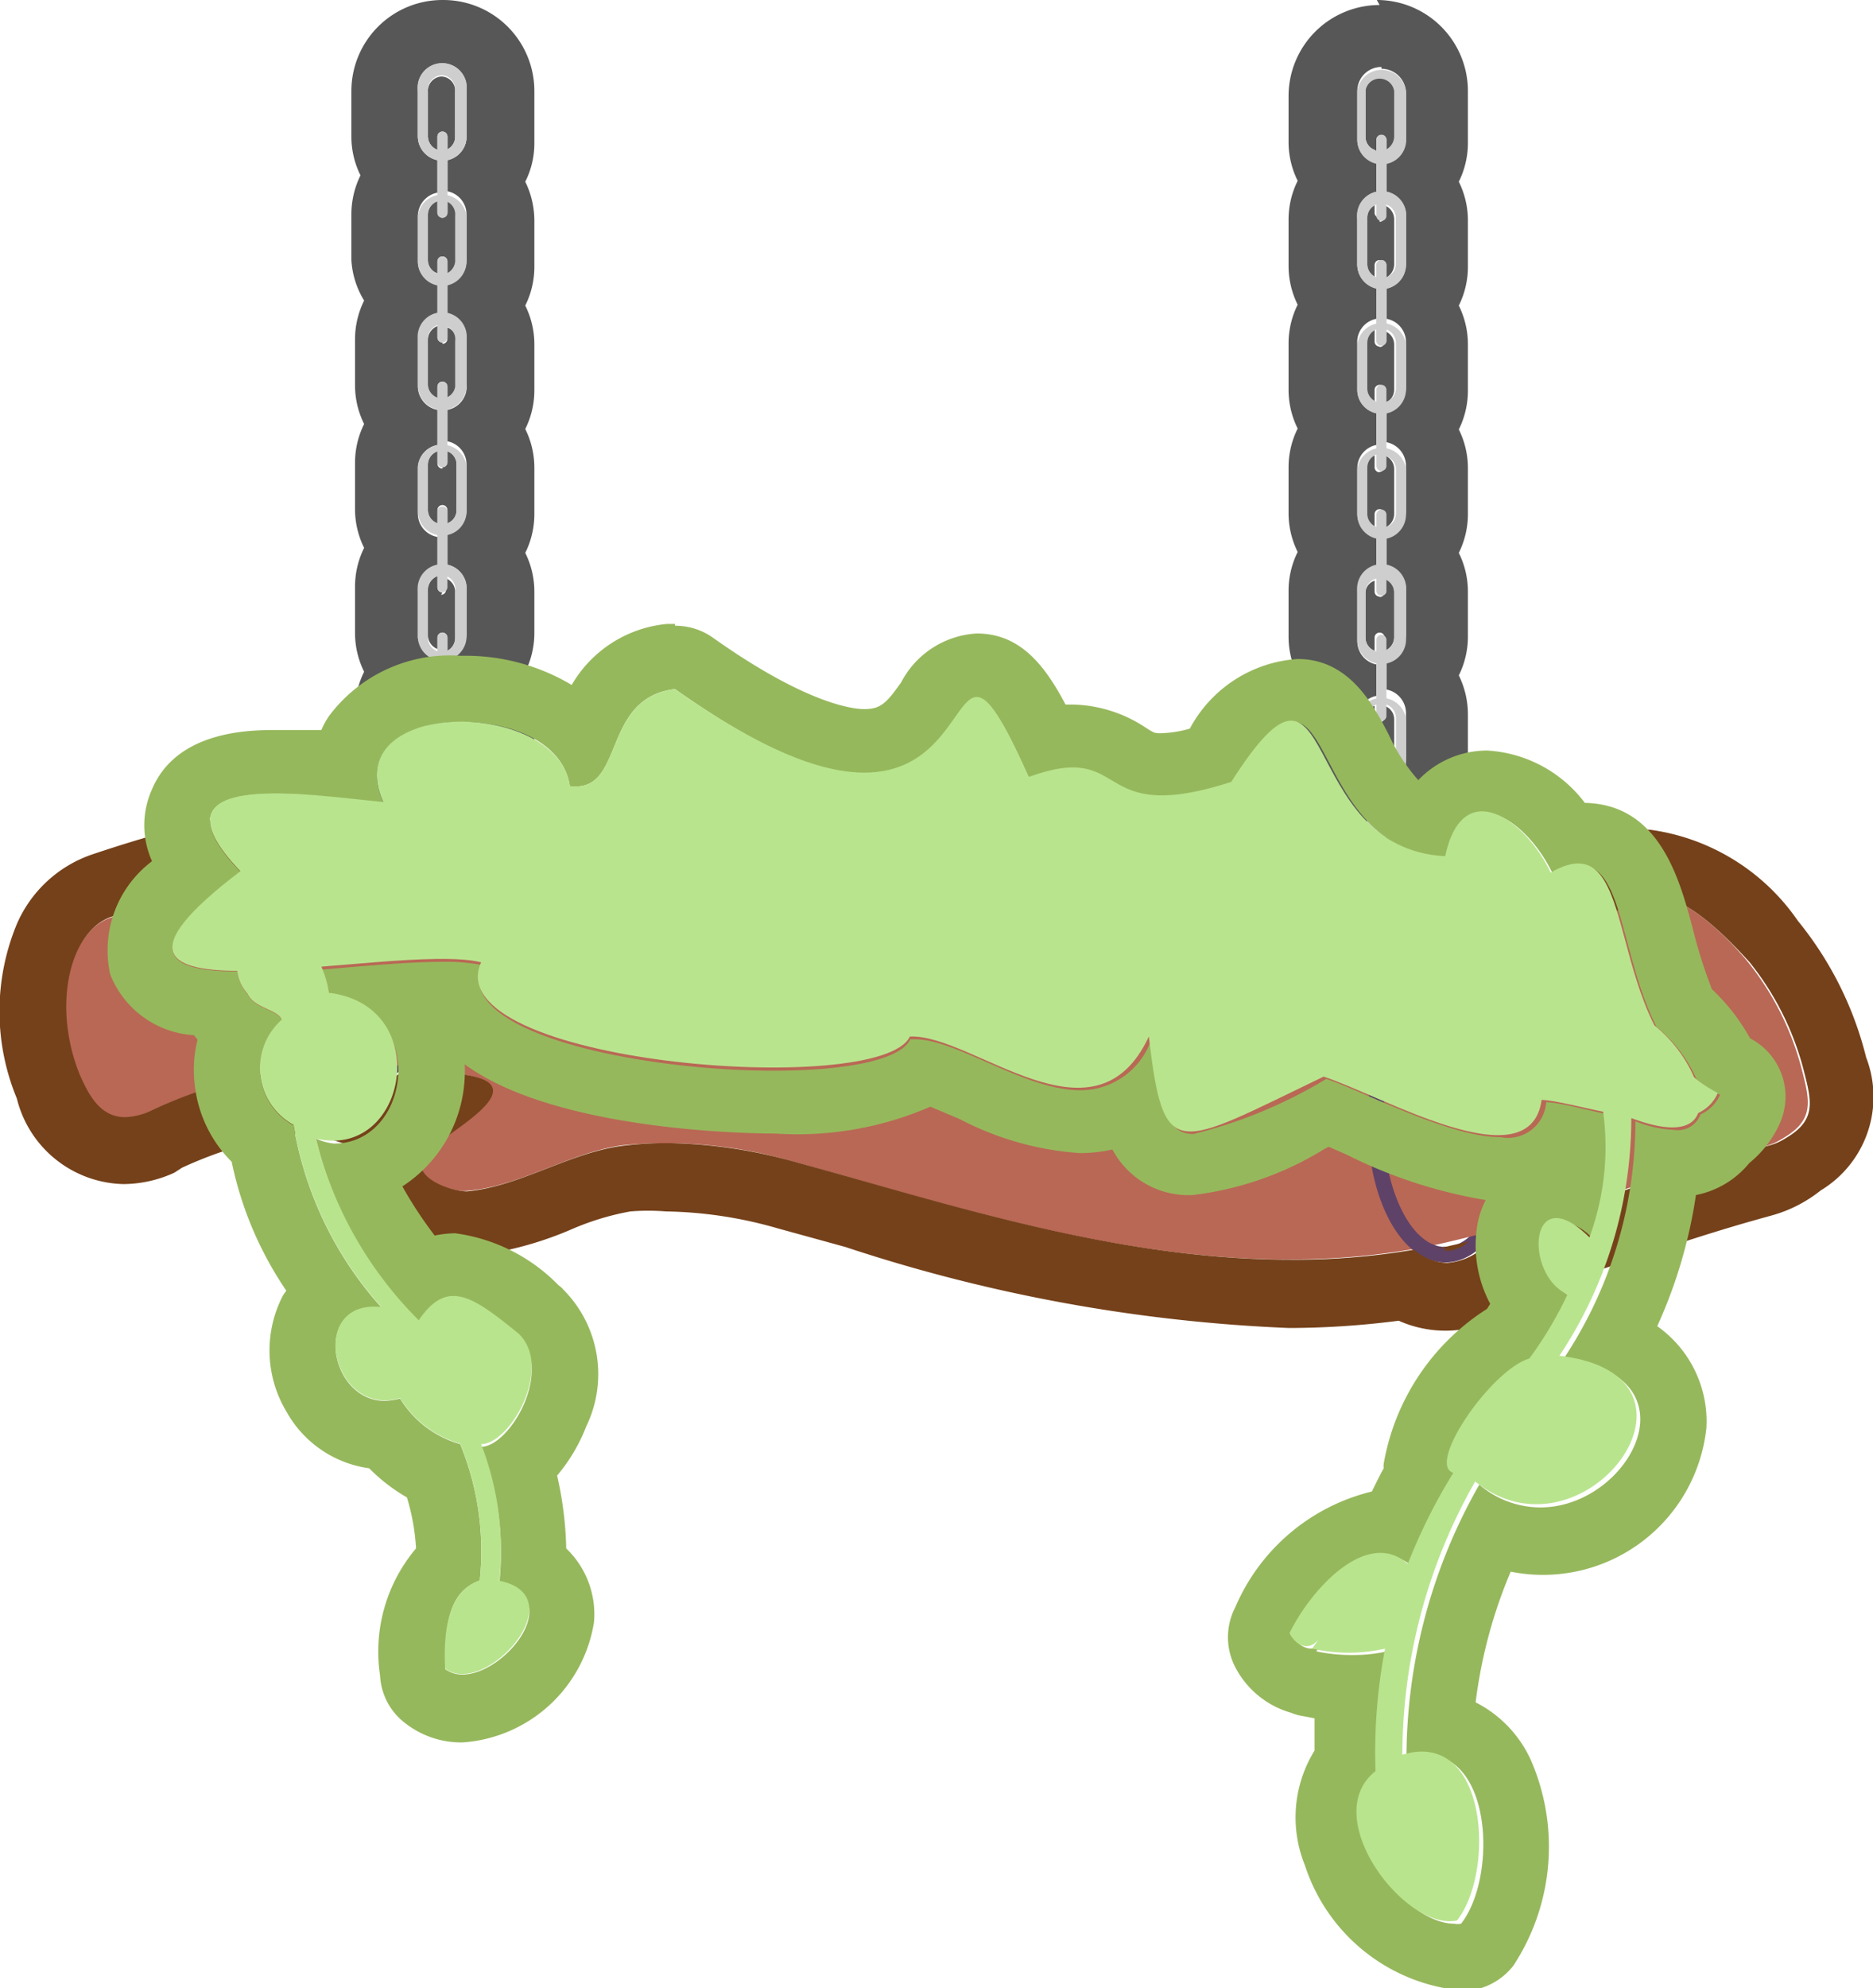 <svg xmlns="http://www.w3.org/2000/svg" width="41.15" height="43.66" viewBox="0 0 41.15 43.66">
  <g id="Layer_2" data-name="Layer 2">
    <g id="Layer_5" data-name="Layer 5">
      <g id="owl_toy_3" data-name="owl_toy 3">
        <g>
          <path d="M8.16,23.75A.16.16,0,0,1,8,23.59a.16.16,0,0,1,.16-.17c.64,0,1.17-1.09,1.17-2.38s-.53-2.39-1.17-2.39A.16.16,0,0,1,8,18.49a.16.16,0,0,1,.16-.17c.85,0,1.51,1.19,1.51,2.72S9,23.75,8.16,23.75Z" fill="#5f4268"/>
          <path d="M31.75,27.72a.17.17,0,1,1,0-.34c.74,0,1.37-1.26,1.37-2.75s-.63-2.75-1.37-2.75a.17.17,0,1,1,0-.34c1,0,1.7,1.36,1.7,3.09S32.71,27.72,31.75,27.72Z" fill="#5f4268"/>
          <path d="M39.61,23.58a6.3,6.3,0,0,0-1.21-2.46c-.46-.56-1.5-1.61-2.31-1.46-.42.08-.78.54-1.13.78a10.91,10.91,0,0,1-1.54.84,14.35,14.35,0,0,1-4.62,1.21,35.71,35.71,0,0,1-8.64-1.2c-2.08-.45-3.47-.91-5.54-1.41s-4.55-1.26-6.75-1a28.28,28.28,0,0,0-5.44,1.27c-.92.31-1.31,1.95-.7,3.46.27.66.63,1.2,1.53.81a11,11,0,0,1,7-.81c1.38.24-.19,1.11-.78,1.58a.52.52,0,0,0-.24.27c-.15.45.71.72,1,.69,1.17-.09,2.23-.82,3.41-1a9.9,9.9,0,0,1,3.79.36c4.2,1.15,9.18,2.89,14.21,1.8a34.46,34.46,0,0,0,4-1.18C39,25,38.7,25.3,39.26,24.94S39.77,24.2,39.61,23.58Z" fill="#b96855"/>
          <path d="M31.75,27.72c-.95,0-1.7-1.36-1.7-3.09s.75-3.09,1.7-3.09a.17.17,0,0,1,0,.34c-.74,0-1.36,1.26-1.36,2.75s.62,2.75,1.36,2.75a.17.17,0,1,1,0,.34Z" fill="#5f4268"/>
          <path d="M8.16,23.75c-.84,0-1.5-1.19-1.5-2.71s.66-2.72,1.5-2.72a.16.16,0,0,1,.17.17.16.16,0,0,1-.17.16C7.53,18.65,7,19.75,7,21s.54,2.38,1.17,2.38a.16.16,0,0,1,.17.17A.16.16,0,0,1,8.16,23.75Z" fill="#5f4268"/>
          <path d="M8.16,18.32a1.12,1.12,0,0,1,.88.5,28.35,28.35,0,0,1,5.58,1.06c2.07.5,3.46,1,5.54,1.41a37.94,37.94,0,0,0,8.16,1.2h.48a10,10,0,0,0,1.89-.29,1.35,1.35,0,0,1,1.06-.66,1.08,1.08,0,0,1,.57.17c.4-.14.77-.28,1.1-.43A10.91,10.91,0,0,0,35,20.44c.35-.24.71-.7,1.13-.78h.17c.78,0,1.71,1,2.14,1.47a6.3,6.3,0,0,1,1.21,2.46c.16.62.22,1-.35,1.36s-.22,0-3.61,1.19c-.93.32-1.86.63-2.81.89a1.35,1.35,0,0,1-1.09.7,1.14,1.14,0,0,1-.72-.29,15.56,15.56,0,0,1-2.71.22c-3.87,0-7.6-1.25-10.87-2.14a10.81,10.81,0,0,0-2.82-.42,7.89,7.89,0,0,0-1,.06c-1.18.16-2.24.89-3.41,1h0c-.34,0-1.13-.27-1-.7a.52.52,0,0,1,.24-.27c.59-.47,2.16-1.34.78-1.58a11.54,11.54,0,0,0-1.34-.18,1.06,1.06,0,0,1-.75.34,1,1,0,0,1-.77-.37,10.44,10.44,0,0,0-4.13,1,1.4,1.4,0,0,1-.54.13c-.52,0-.78-.43-1-.94-.61-1.51-.22-3.15.7-3.46A29.58,29.58,0,0,1,7.19,19a1.22,1.22,0,0,1,1-.63m-.49.56.2,0a5.63,5.63,0,0,1,.71,0,.64.64,0,0,0-.42-.17.75.75,0,0,0-.49.23M31.3,22l.52-.16h-.07a.77.77,0,0,0-.45.16M8.16,23.42a.78.78,0,0,0,.21,0H7.93a.59.59,0,0,0,.23.05m23.59,4a.79.79,0,0,0,.52-.21l-.61.14-.14,0a.62.62,0,0,0,.23,0M8.16,16.89a2.48,2.48,0,0,0-1.72.73A31.7,31.7,0,0,0,2,18.77,2.78,2.78,0,0,0,.37,20.29a5,5,0,0,0,0,3.83A2.47,2.47,0,0,0,2.72,26a2.73,2.73,0,0,0,1.11-.25L4,25.64a9.19,9.19,0,0,1,2.93-.8,2.4,2.4,0,0,0,.88.32,1.76,1.76,0,0,0,.29,1.42,2.77,2.77,0,0,0,2.1,1h.15A7.73,7.73,0,0,0,12.54,27a5.86,5.86,0,0,1,1.31-.4,5,5,0,0,1,.78,0,9.35,9.35,0,0,1,2.45.37l1.49.41a35.61,35.61,0,0,0,9.75,1.78,19,19,0,0,0,2.41-.16,2.52,2.52,0,0,0,2.94-.66c.82-.23,1.62-.5,2.44-.78,1.69-.57,2.42-.76,2.81-.87A3,3,0,0,0,40,26.14a2.4,2.4,0,0,0,1-2.92,7.66,7.66,0,0,0-1.5-3,4.71,4.71,0,0,0-3.24-2,3,3,0,0,0-.43,0,3.21,3.21,0,0,0-1.46.82,1.51,1.51,0,0,1-.2.17,9.42,9.42,0,0,1-1.32.73l-.51.21a2.38,2.38,0,0,0-.59-.07,2.58,2.58,0,0,0-1.84.8,7,7,0,0,1-1.15.15h-.44a33.28,33.28,0,0,1-7.26-1l-.6-.13c-1.14-.25-2.07-.5-3.05-.77-.76-.2-1.54-.41-2.46-.63l-1-.25a26.52,26.52,0,0,0-4.31-.82,2.41,2.41,0,0,0-1.5-.53Z" fill="#75411a"/>
        </g>
        <g>
          <g>
            <path d="M9.72,1.43a.54.54,0,0,1,.53.54V3a.52.52,0,0,1-.42.51V4.2a.52.52,0,0,1,.42.51v1a.52.52,0,0,1-.42.51v.69a.54.54,0,0,1,.42.52v1A.52.52,0,0,1,9.83,9v.69a.52.52,0,0,1,.42.51v1a.52.52,0,0,1-.42.51v.69a.53.53,0,0,1,.42.52v1a.54.54,0,0,1-.42.52v.69a.52.52,0,0,1,.42.51v1a.52.52,0,0,1-.42.51v.68a.85.85,0,0,1,.54.86c0,.48-.29.87-.65.87s-.65-.39-.65-.87a.84.84,0,0,1,.54-.86v-.68a.53.53,0,0,1-.43-.51v-1a.52.52,0,0,1,.43-.51v-.69A.54.54,0,0,1,9.18,14V13a.54.54,0,0,1,.43-.52v-.69a.52.52,0,0,1-.43-.51v-1a.53.53,0,0,1,.43-.51V9a.53.53,0,0,1-.43-.51v-1a.54.54,0,0,1,.43-.52V6.25a.52.52,0,0,1-.43-.51v-1a.53.53,0,0,1,.43-.51V3.51A.53.53,0,0,1,9.18,3V2a.54.54,0,0,1,.54-.54M9.61,3.29V3a.11.11,0,0,1,.22,0v.29A.31.31,0,0,0,10,3V2a.31.31,0,0,0-.31-.32A.32.32,0,0,0,9.4,2V3a.32.32,0,0,0,.21.29m.11,1.49a.11.11,0,0,1-.11-.11V4.42a.31.31,0,0,0-.21.29v1A.3.3,0,0,0,9.61,6V5.74a.11.11,0,0,1,.22,0V6a.29.29,0,0,0,.2-.29v-1a.3.3,0,0,0-.2-.29v.25a.11.11,0,0,1-.11.11m0,2.74a.11.11,0,0,1-.11-.11V7.16a.33.33,0,0,0-.21.3v1a.32.32,0,0,0,.21.29V8.49a.11.11,0,0,1,.22,0v.29a.31.31,0,0,0,.2-.29v-1a.32.32,0,0,0-.2-.3v.25a.11.11,0,0,1-.11.11m0,2.74a.11.11,0,0,1-.11-.11V9.91a.31.31,0,0,0-.21.29v1a.31.31,0,0,0,.21.29v-.29a.11.11,0,0,1,.22,0v.29a.3.3,0,0,0,.2-.29v-1a.3.3,0,0,0-.2-.29v.24a.11.11,0,0,1-.11.11m0,2.75a.11.11,0,0,1-.11-.11v-.25a.33.33,0,0,0-.21.3v1a.33.33,0,0,0,.21.3V14a.11.11,0,0,1,.22,0v.29A.32.32,0,0,0,10,14V13a.32.32,0,0,0-.2-.3v.25a.11.11,0,0,1-.11.11m0,2.74a.11.11,0,0,1-.11-.11V15.4a.3.3,0,0,0-.21.29v1a.31.31,0,0,0,.21.29v-.29a.11.11,0,0,1,.22,0V17a.3.3,0,0,0,.2-.29v-1a.29.29,0,0,0-.2-.29v.24a.11.11,0,0,1-.11.11m0,3.67c.23,0,.43-.3.43-.65a.68.68,0,0,0-.32-.63v.25a.11.11,0,0,1-.22,0v-.25a.68.68,0,0,0-.32.63c0,.35.2.65.43.65M9.72,0a2,2,0,0,0-2,2V3a1.9,1.9,0,0,0,.2.85,1.94,1.94,0,0,0-.2.86v1A1.91,1.91,0,0,0,8,6.6a1.91,1.91,0,0,0-.2.86v1a1.9,1.9,0,0,0,.2.85,1.91,1.91,0,0,0-.2.86v1a1.91,1.91,0,0,0,.2.86,1.91,1.91,0,0,0-.2.86v1a1.91,1.91,0,0,0,.2.86,1.91,1.91,0,0,0-.2.86v1a2,2,0,0,0,.19.84,2.55,2.55,0,0,0-.3,1.21,2.18,2.18,0,0,0,2.08,2.31,2.18,2.18,0,0,0,2.08-2.31,2.55,2.55,0,0,0-.3-1.21,2,2,0,0,0,.19-.84v-1a1.91,1.91,0,0,0-.2-.86,1.91,1.91,0,0,0,.2-.86V13a1.91,1.91,0,0,0-.2-.86,1.91,1.91,0,0,0,.2-.86v-1a1.91,1.91,0,0,0-.2-.86,1.9,1.9,0,0,0,.2-.85v-1a1.91,1.91,0,0,0-.2-.86,1.91,1.91,0,0,0,.2-.86v-1a1.94,1.94,0,0,0-.2-.86,1.87,1.87,0,0,0,.2-.85V2a2,2,0,0,0-2-2Z" fill="#575757"/>
            <path d="M30.35,1.51a.54.54,0,0,1,.54.53v1a.52.52,0,0,1-.43.51v.69a.54.54,0,0,1,.43.52v1a.54.54,0,0,1-.43.52V7a.52.52,0,0,1,.43.51v1a.53.53,0,0,1-.43.51v.69a.53.53,0,0,1,.43.51v1a.54.54,0,0,1-.43.52v.69a.52.52,0,0,1,.43.51v1a.53.53,0,0,1-.43.51v.69a.53.53,0,0,1,.43.51v1a.52.52,0,0,1-.43.51V18a.54.54,0,0,1,.43.52v1a.53.53,0,0,1-.43.51v.68a.84.84,0,0,1,.54.86c0,.48-.29.87-.65.87s-.65-.39-.65-.87a.85.85,0,0,1,.54-.86v-.68a.52.52,0,0,1-.42-.51v-1a.54.54,0,0,1,.42-.52V17.3a.52.52,0,0,1-.42-.51v-1a.52.52,0,0,1,.42-.51v-.69a.52.52,0,0,1-.42-.51V13a.52.52,0,0,1,.42-.51v-.69a.54.54,0,0,1-.42-.52v-1a.52.52,0,0,1,.42-.51V9.07a.52.52,0,0,1-.42-.51v-1A.52.52,0,0,1,30.24,7V6.33a.54.54,0,0,1-.42-.52v-1a.54.54,0,0,1,.42-.52V3.58a.52.52,0,0,1-.42-.51V2a.53.53,0,0,1,.53-.53m-.11,1.85V3.07a.11.11,0,0,1,.22,0v.29a.31.31,0,0,0,.21-.29V2a.32.32,0,0,0-.32-.31A.31.31,0,0,0,30,2v1a.3.3,0,0,0,.2.29m.11,1.49a.11.11,0,0,1-.11-.11V4.49a.32.32,0,0,0-.2.3v1a.32.32,0,0,0,.2.3V5.82a.11.11,0,0,1,.22,0v.29a.33.33,0,0,0,.21-.3v-1a.33.33,0,0,0-.21-.3v.25a.11.11,0,0,1-.11.11m0,2.74a.11.11,0,0,1-.11-.11V7.24a.3.3,0,0,0-.2.29v1a.3.3,0,0,0,.2.29V8.56a.11.11,0,1,1,.22,0v.29a.31.31,0,0,0,.21-.29v-1a.31.31,0,0,0-.21-.29v.24a.11.11,0,0,1-.11.11m0,2.75a.11.11,0,0,1-.11-.11V10a.31.31,0,0,0-.2.29v1a.32.32,0,0,0,.2.3v-.3a.11.11,0,1,1,.22,0v.3a.33.33,0,0,0,.21-.3v-1a.32.32,0,0,0-.21-.29v.25a.11.11,0,0,1-.11.11m0,2.74a.11.11,0,0,1-.11-.11v-.24A.29.29,0,0,0,30,13v1a.31.31,0,0,0,.2.29v-.29a.11.11,0,1,1,.22,0v.29a.32.32,0,0,0,.21-.29V13a.3.3,0,0,0-.21-.29V13a.11.11,0,0,1-.11.11m0,2.75a.11.11,0,0,1-.11-.11v-.25a.3.3,0,0,0-.2.29v1a.29.29,0,0,0,.2.29v-.29a.11.11,0,1,1,.22,0v.29a.3.3,0,0,0,.21-.29v-1a.31.31,0,0,0-.21-.29v.25a.11.11,0,0,1-.11.11m0,2.74a.11.11,0,0,1-.11-.11v-.25a.32.32,0,0,0-.2.3v1a.31.31,0,0,0,.2.29v-.29a.11.11,0,0,1,.22,0v.29a.32.32,0,0,0,.21-.29v-1a.33.33,0,0,0-.21-.3v.25a.11.11,0,0,1-.11.11m0,2.74a.11.11,0,0,1-.11-.11V21a.68.68,0,0,0-.32.63c0,.35.2.65.43.65s.43-.3.43-.65a.68.68,0,0,0-.32-.63v.24a.11.11,0,0,1-.11.11m0-21.24a2,2,0,0,0-2,2v1a1.91,1.91,0,0,0,.2.86,1.91,1.91,0,0,0-.2.86v1a1.91,1.91,0,0,0,.2.86,1.91,1.91,0,0,0-.2.86v1a1.91,1.91,0,0,0,.2.86,1.9,1.9,0,0,0-.2.85v1a1.91,1.91,0,0,0,.2.86,1.91,1.91,0,0,0-.2.86v1a1.9,1.9,0,0,0,.2.85,1.94,1.94,0,0,0-.2.86v1a1.91,1.91,0,0,0,.2.86,1.91,1.91,0,0,0-.2.86v1a2,2,0,0,0,.19.84,2.52,2.52,0,0,0-.3,1.21,2.09,2.09,0,1,0,4.16,0,2.52,2.52,0,0,0-.3-1.21,2,2,0,0,0,.19-.84v-1a1.91,1.91,0,0,0-.2-.86,1.91,1.91,0,0,0,.2-.86v-1a1.94,1.94,0,0,0-.2-.86,1.9,1.9,0,0,0,.2-.85V13a1.91,1.91,0,0,0-.2-.86,1.91,1.91,0,0,0,.2-.86v-1a1.9,1.9,0,0,0-.2-.85,1.91,1.91,0,0,0,.2-.86v-1a1.91,1.91,0,0,0-.2-.86,1.91,1.91,0,0,0,.2-.86v-1a1.91,1.91,0,0,0-.2-.86,1.91,1.91,0,0,0,.2-.86V2a2,2,0,0,0-2-2Z" fill="#575757"/>
          </g>
          <g>
            <g>
              <g>
                <g>
                  <path d="M9.72,17.25a.54.54,0,0,1-.54-.53v-1a.54.54,0,1,1,1.07,0v1A.53.53,0,0,1,9.72,17.25Zm0-1.88a.33.33,0,0,0-.32.32v1a.32.32,0,0,0,.32.31.31.31,0,0,0,.31-.31v-1A.32.32,0,0,0,9.72,15.37Z" fill="#cecece"/>
                  <path d="M9.72,18.5a.11.11,0,0,1-.11-.11V16.72a.11.11,0,0,1,.22,0v1.67A.11.11,0,0,1,9.72,18.5Z" fill="#cecece"/>
                </g>
                <g>
                  <path d="M9.72,14.51A.54.54,0,0,1,9.18,14V13a.54.54,0,1,1,1.07,0v1A.54.54,0,0,1,9.72,14.51Zm0-1.88A.32.32,0,0,0,9.4,13v1a.32.32,0,0,0,.32.32A.31.31,0,0,0,10,14V13A.31.31,0,0,0,9.72,12.63Z" fill="#cecece"/>
                  <path d="M9.72,15.75a.11.11,0,0,1-.11-.11V14a.11.11,0,0,1,.22,0v1.66A.11.11,0,0,1,9.72,15.75Z" fill="#cecece"/>
                </g>
                <g>
                  <path d="M9.72,11.76a.54.54,0,0,1-.54-.53v-1a.54.54,0,0,1,1.07,0v1A.53.53,0,0,1,9.72,11.76Zm0-1.87a.32.32,0,0,0-.32.31v1a.32.32,0,0,0,.32.31.31.31,0,0,0,.31-.31v-1A.31.31,0,0,0,9.72,9.89Z" fill="#cecece"/>
                  <path d="M9.72,13a.11.11,0,0,1-.11-.11V11.23a.11.11,0,0,1,.22,0V12.9A.11.11,0,0,1,9.72,13Z" fill="#cecece"/>
                </g>
                <g>
                  <path d="M9.72,9a.54.54,0,0,1-.54-.53v-1a.54.54,0,1,1,1.07,0v1A.53.53,0,0,1,9.72,9Zm0-1.88a.32.32,0,0,0-.32.32v1a.32.32,0,0,0,.32.31A.31.31,0,0,0,10,8.49v-1A.31.31,0,0,0,9.72,7.14Z" fill="#cecece"/>
                  <path d="M9.72,10.26a.11.11,0,0,1-.11-.11V8.49a.11.11,0,0,1,.22,0v1.66A.11.11,0,0,1,9.72,10.26Z" fill="#cecece"/>
                </g>
                <g>
                  <path d="M9.72,6.28a.54.54,0,0,1-.54-.54v-1a.54.54,0,0,1,1.07,0v1A.54.54,0,0,1,9.72,6.28Zm0-1.88a.32.32,0,0,0-.32.31v1a.33.33,0,0,0,.32.32A.32.32,0,0,0,10,5.74v-1A.31.31,0,0,0,9.72,4.4Z" fill="#cecece"/>
                  <path d="M9.72,7.52a.11.11,0,0,1-.11-.11V5.74a.11.11,0,0,1,.22,0V7.41A.11.11,0,0,1,9.72,7.52Z" fill="#cecece"/>
                </g>
                <g>
                  <path d="M9.72,3.53A.54.54,0,0,1,9.18,3V2a.54.54,0,1,1,1.07,0V3A.53.53,0,0,1,9.72,3.53Zm0-1.88A.32.32,0,0,0,9.4,2V3a.32.32,0,0,0,.32.31A.31.31,0,0,0,10,3V2A.31.31,0,0,0,9.72,1.65Z" fill="#cecece"/>
                  <path d="M9.72,4.78a.11.11,0,0,1-.11-.11V3a.11.11,0,0,1,.22,0V4.67A.11.11,0,0,1,9.72,4.78Z" fill="#cecece"/>
                </g>
                <g>
                  <path d="M9.72,3.53A.54.54,0,0,1,9.18,3V2a.54.54,0,1,1,1.07,0V3A.53.53,0,0,1,9.72,3.53Zm0-1.88A.32.32,0,0,0,9.4,2V3a.32.32,0,0,0,.32.31A.31.31,0,0,0,10,3V2A.31.31,0,0,0,9.72,1.65Z" fill="#cecece"/>
                  <path d="M9.72,4.78a.11.11,0,0,1-.11-.11V3a.11.11,0,0,1,.22,0V4.67A.11.11,0,0,1,9.72,4.78Z" fill="#cecece"/>
                </g>
              </g>
              <path d="M9.72,19.64c-.36,0-.65-.39-.65-.87s.29-.87.65-.87.65.39.65.87S10.08,19.64,9.72,19.64Zm0-1.52c-.23,0-.43.3-.43.65s.2.65.43.65.43-.3.43-.65S10,18.12,9.72,18.12Z" fill="#cecece"/>
            </g>
            <g>
              <g>
                <g>
                  <path d="M30.35,20.07a.53.53,0,0,1-.53-.53v-1a.54.54,0,1,1,1.07,0v1A.54.54,0,0,1,30.35,20.07Zm0-1.88a.31.31,0,0,0-.31.32v1a.31.31,0,0,0,.31.31.32.32,0,0,0,.32-.31v-1A.32.32,0,0,0,30.35,18.19Z" fill="#cecece"/>
                  <path d="M30.35,21.31a.11.11,0,0,1-.11-.11V19.54a.11.11,0,0,1,.22,0V21.2A.11.11,0,0,1,30.35,21.31Z" fill="#cecece"/>
                </g>
                <g>
                  <path d="M30.35,17.33a.54.54,0,0,1-.53-.54v-1a.54.54,0,0,1,1.07,0v1A.54.54,0,0,1,30.35,17.33Zm0-1.88a.31.31,0,0,0-.31.31v1a.32.32,0,0,0,.31.32.33.33,0,0,0,.32-.32v-1A.32.32,0,0,0,30.35,15.45Z" fill="#cecece"/>
                  <path d="M30.35,18.57a.11.11,0,0,1-.11-.11V16.79a.11.11,0,1,1,.22,0v1.67A.11.11,0,0,1,30.35,18.57Z" fill="#cecece"/>
                </g>
                <g>
                  <path d="M30.35,14.58a.53.53,0,0,1-.53-.53V13a.54.54,0,1,1,1.07,0v1A.54.54,0,0,1,30.35,14.58Zm0-1.88A.31.31,0,0,0,30,13v1a.31.31,0,0,0,.31.31.32.32,0,0,0,.32-.31V13A.32.32,0,0,0,30.35,12.7Z" fill="#cecece"/>
                  <path d="M30.35,15.83a.11.11,0,0,1-.11-.11V14.05a.11.11,0,1,1,.22,0v1.67A.11.11,0,0,1,30.35,15.83Z" fill="#cecece"/>
                </g>
                <g>
                  <path d="M30.35,11.84a.54.54,0,0,1-.53-.54v-1a.54.54,0,0,1,1.07,0v1A.54.54,0,0,1,30.35,11.84Zm0-1.88a.31.31,0,0,0-.31.31v1a.31.31,0,0,0,.31.32.32.32,0,0,0,.32-.32v-1A.32.32,0,0,0,30.35,10Z" fill="#cecece"/>
                  <path d="M30.35,13.08a.11.11,0,0,1-.11-.11V11.3a.11.11,0,1,1,.22,0V13A.11.11,0,0,1,30.35,13.08Z" fill="#cecece"/>
                </g>
                <g>
                  <path d="M30.35,9.09a.53.53,0,0,1-.53-.53v-1a.54.54,0,0,1,1.07,0v1A.54.54,0,0,1,30.35,9.09Zm0-1.88a.32.32,0,0,0-.31.32v1a.31.31,0,0,0,.31.31.32.32,0,0,0,.32-.31v-1A.33.33,0,0,0,30.35,7.21Z" fill="#cecece"/>
                  <path d="M30.35,10.34a.11.11,0,0,1-.11-.11V8.56a.11.11,0,1,1,.22,0v1.67A.11.11,0,0,1,30.35,10.34Z" fill="#cecece"/>
                </g>
                <g>
                  <path d="M30.35,6.35a.54.54,0,0,1-.53-.54v-1a.54.54,0,1,1,1.07,0v1A.54.54,0,0,1,30.35,6.35Zm0-1.88a.31.31,0,0,0-.31.32v1a.31.31,0,0,0,.31.32.32.32,0,0,0,.32-.32v-1A.32.32,0,0,0,30.35,4.47Z" fill="#cecece"/>
                  <path d="M30.35,7.59a.11.11,0,0,1-.11-.11V5.82a.11.11,0,0,1,.22,0V7.48A.11.11,0,0,1,30.35,7.59Z" fill="#cecece"/>
                </g>
                <g>
                  <path d="M30.35,6.35a.54.54,0,0,1-.53-.54v-1a.54.54,0,1,1,1.07,0v1A.54.54,0,0,1,30.35,6.35Zm0-1.88a.31.31,0,0,0-.31.32v1a.31.31,0,0,0,.31.32.32.32,0,0,0,.32-.32v-1A.32.32,0,0,0,30.35,4.47Z" fill="#cecece"/>
                  <path d="M30.35,7.59a.11.11,0,0,1-.11-.11V5.82a.11.11,0,0,1,.22,0V7.48A.11.11,0,0,1,30.35,7.59Z" fill="#cecece"/>
                </g>
                <g>
                  <path d="M30.35,3.61a.54.54,0,0,1-.53-.54V2a.54.54,0,0,1,1.07,0v1A.54.54,0,0,1,30.35,3.61Zm0-1.88A.31.31,0,0,0,30,2v1a.32.32,0,0,0,.31.32.33.33,0,0,0,.32-.32V2A.32.32,0,0,0,30.35,1.73Z" fill="#cecece"/>
                  <path d="M30.35,4.85a.11.11,0,0,1-.11-.11V3.07a.11.11,0,0,1,.22,0V4.74A.11.11,0,0,1,30.35,4.85Z" fill="#cecece"/>
                </g>
              </g>
              <path d="M30.35,22.46c-.36,0-.65-.39-.65-.87s.29-.88.65-.88.65.4.65.88S30.71,22.46,30.35,22.46Zm0-1.53c-.23,0-.43.3-.43.66s.2.65.43.65.43-.3.43-.65S30.58,20.93,30.35,20.93Z" fill="#cecece"/>
            </g>
          </g>
        </g>
        <path d="M14.83,15.13C16.78,16.51,18.09,17,19,17c1.73,0,2-1.66,2.47-1.66.25,0,.55.43,1.14,1.75a2.72,2.72,0,0,1,.95-.2c.81,0,.94.63,2,.63a5,5,0,0,0,1.54-.32c.63-1,1-1.35,1.32-1.35.83,0,.93,2.85,3.38,3,.15-.71.47-1,.82-1,.54,0,1.17.64,1.5,1.35a1.24,1.24,0,0,1,.61-.2c.93,0,.88,2,1.66,3.54a3.16,3.16,0,0,1,.88,1.15,2.49,2.49,0,0,0,.52.35.86.86,0,0,1-.43.43.53.53,0,0,1-.58.34,2.54,2.54,0,0,1-.85-.19,9.42,9.42,0,0,1-1.58,5.22c3,.35,1.47,3.26-.51,3.26a2.08,2.08,0,0,1-1.34-.5,12.14,12.14,0,0,0-1.6,6,1.32,1.32,0,0,1,.42-.07c1.48,0,1.56,2.72.78,3.71a.39.39,0,0,1-.15,0c-1.16,0-2.85-2.32-1.64-3.3a12.11,12.11,0,0,1,.21-2.69,3.38,3.38,0,0,1-.8.09,3.68,3.68,0,0,1-.8-.08l.13-.19a.36.36,0,0,0,.07-.1l-.07.1a.35.35,0,0,1-.26.13.44.44,0,0,1-.37-.28c.4-.81,1.23-1.76,2-1.76a.89.89,0,0,1,.61.24,12.32,12.32,0,0,1,1-2c-.6-.18.83-2.26,1.67-2.51a8.46,8.46,0,0,0,.84-1.41c-.74-.32-.85-1.67-.25-1.67a1.19,1.19,0,0,1,.73.42,6.17,6.17,0,0,0,.31-2.76c-.54-.11-1-.25-1.36-.27a.84.84,0,0,1-1,.77c-1.14,0-3-1-3.83-1.28a10.46,10.46,0,0,1-2.92,1.21c-.59,0-.74-.6-.92-2.09a1.65,1.65,0,0,1-1.56,1.13c-1.23,0-2.71-1.12-3.64-1.12H20c-.22.47-1.47.69-3,.69-3,0-7.06-.85-6.41-2.32a4.14,4.14,0,0,0-.86-.07c-.75,0-1.72.09-2.66.17a3.13,3.13,0,0,1,.18.57c2.17.27,1.8,3.25.09,3.25A1.24,1.24,0,0,1,6.94,25,8.52,8.52,0,0,0,9.2,29.05c.26-.38.49-.53.75-.53s.82.33,1.44.82c.78.74-.18,2.42-.82,2.43a6.41,6.41,0,0,1,.4,3c1.48.3.14,2-.81,2a.64.64,0,0,1-.38-.12c0-.75,0-1.69.76-1.94a6.17,6.17,0,0,0-.43-3,2.27,2.27,0,0,1-1.32-1,1.47,1.47,0,0,1-.34.05c-1.19,0-1.57-2.05-.23-2.05h.16a7.94,7.94,0,0,1-1.93-4,1.42,1.42,0,0,1-.26-2.31c-.09-.23-.61-.25-.75-.57a.91.91,0,0,1-.23-.5c-1.55,0-2.24-.43.07-2.19-1.33-1.39-.46-1.71.78-1.71.8,0,1.76.14,2.36.19-.53-1.19.53-1.77,1.71-1.77s2.26.49,2.39,1.42h.13c1.06,0,.6-1.95,2.18-2.14m0-1.43h-.17a2.71,2.71,0,0,0-2.1,1.34,4.55,4.55,0,0,0-2.43-.64,3.32,3.32,0,0,0-2.9,1.32,1.72,1.72,0,0,0-.17.31c-.33,0-.67,0-1,0h0c-.54,0-2.17,0-2.72,1.3a1.92,1.92,0,0,0,0,1.58,2.45,2.45,0,0,0-.92,2.48,2.11,2.11,0,0,0,1.84,1.34l.08.1a2.73,2.73,0,0,0-.06,1,2.81,2.81,0,0,0,.81,1.68,7.84,7.84,0,0,0,1.2,2.83l-.07.1a2.61,2.61,0,0,0,.07,2.55,2.46,2.46,0,0,0,1.82,1.25,3.92,3.92,0,0,0,.83.64A4.74,4.74,0,0,1,9.14,34a3.51,3.51,0,0,0-.79,2.79,1.4,1.4,0,0,0,.57,1.06,2,2,0,0,0,1.24.41,3.14,3.14,0,0,0,2.89-2.64A2,2,0,0,0,12.44,34a7.87,7.87,0,0,0-.2-1.6,3.79,3.79,0,0,0,.64-1.08,2.63,2.63,0,0,0-.5-3,.52.52,0,0,0-.11-.1A3.89,3.89,0,0,0,10,27.08a2.3,2.3,0,0,0-.45.05,9.12,9.12,0,0,1-.71-1.08,3,3,0,0,0,1.37-2.41,2.43,2.43,0,0,0,0-.27c2,1.47,6.28,1.52,6.82,1.52a7.33,7.33,0,0,0,3.41-.59l.64.27a6.67,6.67,0,0,0,2.65.75,3.29,3.29,0,0,0,.71-.08,1.89,1.89,0,0,0,1.77,1,7.11,7.11,0,0,0,2.87-1l.11-.06.39.17a10.7,10.7,0,0,0,3.06,1,2,2,0,0,0-.17.48,2.73,2.73,0,0,0,.27,1.8l-.07.11a5.05,5.05,0,0,0-2.27,3.4.38.38,0,0,0,0,.1c-.09.16-.17.33-.26.51a4.39,4.39,0,0,0-3,2.54,1.43,1.43,0,0,0,0,1.32,2,2,0,0,0,1.23,1,1,1,0,0,0,.25.07l.26.05c0,.24,0,.47,0,.71a2.79,2.79,0,0,0-.21,2.52,4,4,0,0,0,3.29,2.73,2.12,2.12,0,0,0,.44,0,1.45,1.45,0,0,0,.85-.53,4.76,4.76,0,0,0,.38-4.52,2.65,2.65,0,0,0-1.21-1.26,10.7,10.7,0,0,1,.77-2.87,3.61,3.61,0,0,0,4.3-3.16,2.56,2.56,0,0,0-1.08-2.23,10.73,10.73,0,0,0,.85-2.88,2,2,0,0,0,1.17-.7,2.38,2.38,0,0,0,.68-.89,1.44,1.44,0,0,0-.66-1.85l0,0a4.42,4.42,0,0,0-.84-1.08,10.87,10.87,0,0,1-.42-1.33c-.29-1.09-.73-2.73-2.37-2.76a2.89,2.89,0,0,0-2.15-1.15,2.09,2.09,0,0,0-1.51.65,4,4,0,0,1-.65-1c-.34-.66-.87-1.66-2-1.66h0A2.9,2.9,0,0,0,26.14,16a2.61,2.61,0,0,1-.63.1c-.14,0-.15,0-.35-.13a3,3,0,0,0-1.61-.5h-.14c-.46-.87-1-1.56-1.95-1.56h0a2,2,0,0,0-1.66,1.07c-.33.47-.46.59-.81.59s-1.4-.2-3.33-1.57a1.43,1.43,0,0,0-.83-.26Z" fill="#96b85c"/>
        <g>
          <path d="M37.74,24c-2.67-1.37-1.56-6.06-3.67-4.84C33.52,18,32.14,17,31.75,18.8c-3.33-.17-2.32-5.36-4.7-1.63-3.12,1-2.18-.93-4.45-.11-2.34-5.24-.18,3.45-7.77-1.93-1.64.2-1.08,2.29-2.31,2.13-.27-1.94-5.12-1.94-4.1.35-1.53-.14-5.34-.78-3.14,1.52-4.8,3.65,3.34,1.52,5.29,2-1,2.22,8.78,3,9.42,1.63,1.39-.06,4.06,2.56,5.25,0,.33,2.8.57,2.45,3.84.88,1.27.41,4.54,2.34,4.79.51C34.76,24.2,37.22,25.19,37.74,24Z" fill="#b9e48e"/>
          <path d="M36.3,22.48c-1.22-1-2.4,1.21-1.09,1.85a5.75,5.75,0,0,1-.29,2.84c-1.34-1.32-1.44.83-.48,1.25a8.46,8.46,0,0,1-.84,1.41c-.84.25-2.27,2.33-1.67,2.51a12.32,12.32,0,0,0-1,2c-.87-.78-2.09.49-2.6,1.52.18.34.5.4.7.05l-.2.29a3.59,3.59,0,0,0,1.6,0,12.11,12.11,0,0,0-.21,2.69c-1.27,1,.65,3.52,1.79,3.28.85-1.08.67-4.21-1.2-3.64a12.14,12.14,0,0,1,1.6-6c2.39,1.93,5.55-2.33,1.85-2.76a9.42,9.42,0,0,0,1.58-5.22C38.14,25.42,37.4,23.29,36.3,22.48Z" fill="#b9e48e"/>
          <path d="M6.56,20.48c-.86-.65-1.8.58-1.12,1.34.14.32.66.34.75.57a1.42,1.42,0,0,0,.26,2.31,7.94,7.94,0,0,0,1.93,4c-1.66-.18-1.09,2.44.41,2a2.27,2.27,0,0,0,1.32,1,6.17,6.17,0,0,1,.43,3c-.72.25-.8,1.19-.76,1.94.88.65,2.88-1.59,1.19-1.93a6.41,6.41,0,0,0-.4-3c.64,0,1.6-1.69.82-2.43-1-.81-1.56-1.22-2.19-.29A8.52,8.52,0,0,1,6.94,25c2,.48,2.62-2.91.29-3.2A2.46,2.46,0,0,0,6.56,20.48Z" fill="#b9e48e"/>
        </g>
      </g>
    </g>
  </g>
</svg>
